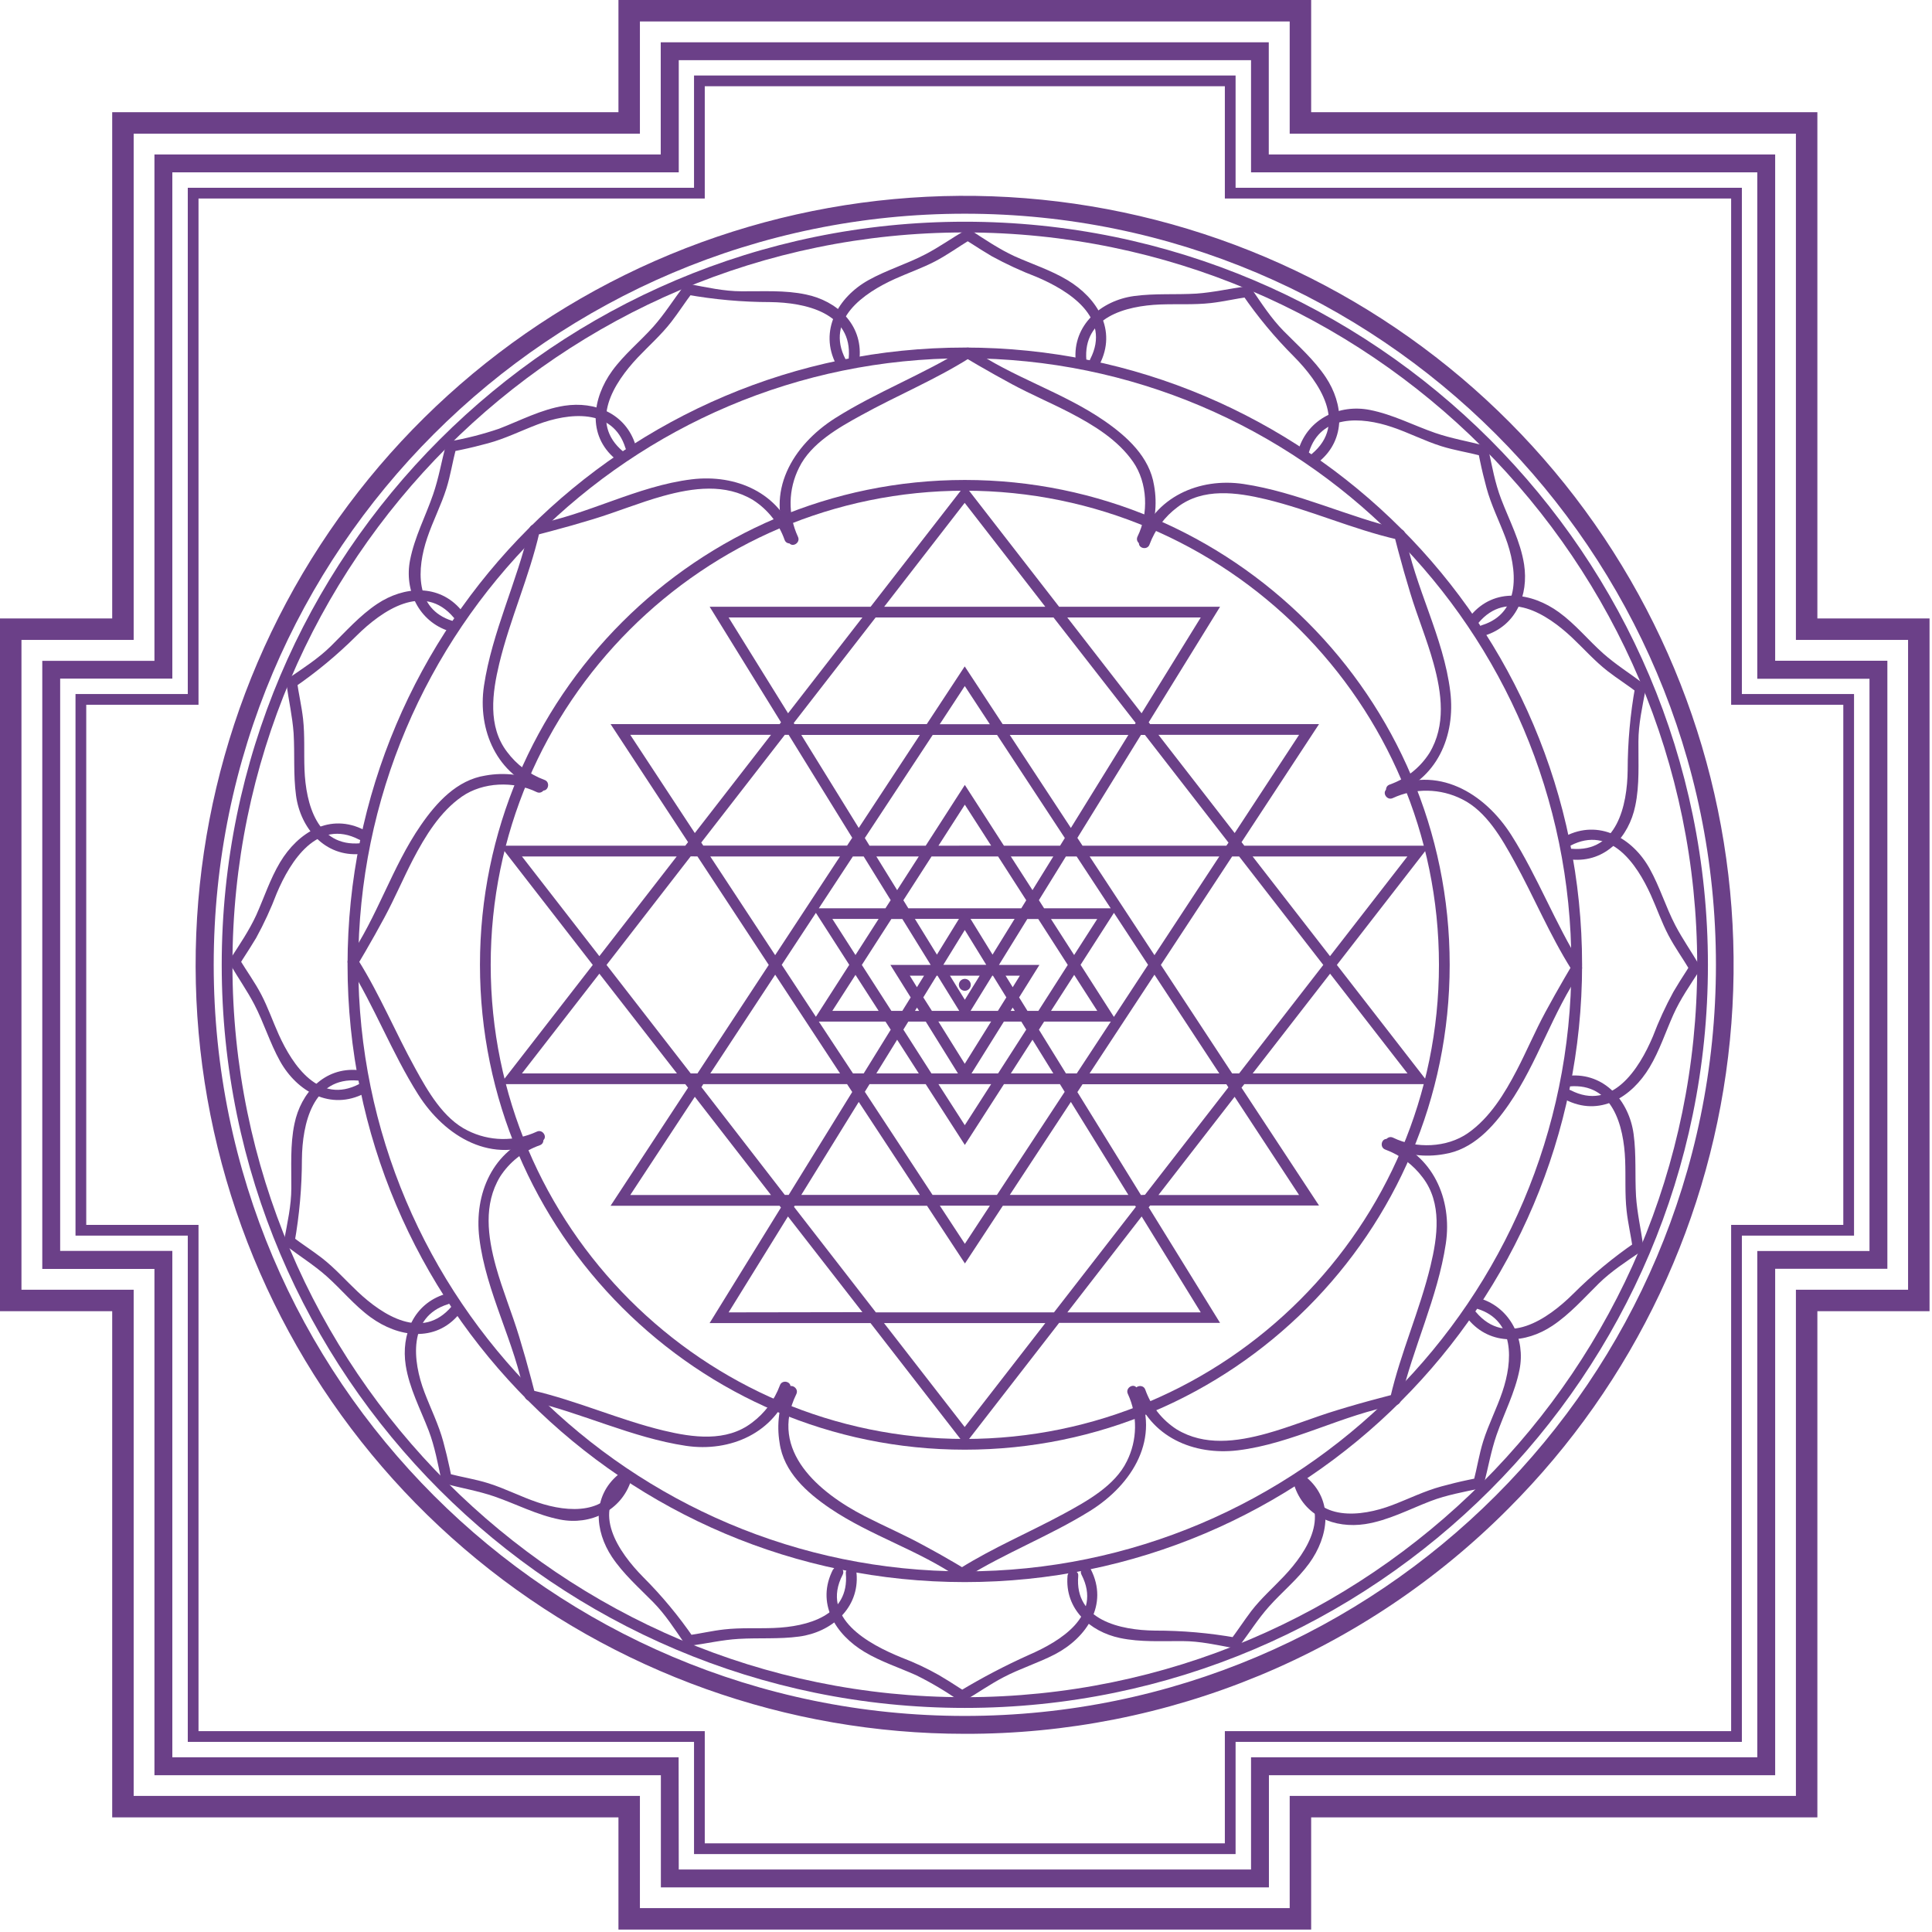 <svg width="369" height="369" viewBox="0 0 369 369" fill="none" xmlns="http://www.w3.org/2000/svg">
<path d="M184.275 186.96C184.051 186.96 183.831 187.027 183.645 187.152C183.458 187.276 183.313 187.454 183.227 187.662C183.141 187.869 183.119 188.098 183.164 188.318C183.208 188.538 183.317 188.74 183.476 188.898C183.635 189.057 183.838 189.164 184.058 189.207C184.279 189.25 184.507 189.227 184.714 189.14C184.921 189.053 185.098 188.906 185.221 188.719C185.345 188.532 185.411 188.312 185.409 188.087C185.409 187.939 185.38 187.791 185.323 187.654C185.266 187.517 185.182 187.392 185.077 187.288C184.971 187.183 184.846 187.1 184.709 187.044C184.571 186.988 184.424 186.959 184.275 186.96Z" fill="#6B4088"/>
<path d="M164.171 68.388C164.744 61.926 159.833 57.458 153.924 56.242C149.907 55.388 145.726 55.668 141.627 55.634C138.28 55.634 134.967 54.876 131.688 54.268C131.469 54.219 131.241 54.238 131.033 54.322C130.826 54.406 130.649 54.552 130.526 54.739C128.613 57.281 126.94 59.952 124.822 62.349C122.253 65.239 119.227 67.664 116.932 70.813C113.154 76.026 112.075 83.11 117.547 87.673C118.558 88.513 120.013 87.072 118.995 86.225C112.43 80.726 117.198 73.17 121.782 68.306C123.948 66.018 126.291 63.962 128.217 61.475C129.645 59.63 130.895 57.656 132.316 55.798L131.155 56.27C136.408 57.212 141.734 57.69 147.072 57.697C153.828 57.772 162.852 59.747 162.101 68.409C161.985 69.72 164.034 69.713 164.15 68.409L164.171 68.388Z" fill="#6B4088"/>
<path d="M252.015 88.103C257.104 83.84 256.606 77.139 253.21 72.043C250.99 68.716 247.937 66.031 245.149 63.203C242.793 60.812 240.948 57.943 239.056 55.183C238.937 54.994 238.761 54.847 238.554 54.762C238.347 54.678 238.119 54.66 237.901 54.712C234.752 55.142 231.685 55.852 228.502 56.078C224.512 56.317 220.577 56.003 216.594 56.542C210.323 57.396 204.845 62.069 205.446 68.839C205.562 70.144 207.618 70.157 207.495 68.839C206.757 60.566 215.01 58.414 221.581 58.154C224.826 58.032 228.037 58.243 231.268 57.881C233.68 57.608 236.05 57.041 238.448 56.713L237.287 56.242C240.191 60.483 243.482 64.446 247.117 68.081C251.953 72.958 257.446 80.916 250.567 86.682C249.549 87.529 251.011 88.971 252.015 88.13V88.103Z" fill="#6B4088"/>
<path d="M300.176 164.171C306.639 164.751 311.106 159.833 312.322 153.924C313.176 149.907 312.896 145.726 312.93 141.627C312.93 138.28 313.682 134.967 314.297 131.688C314.347 131.47 314.329 131.242 314.244 131.036C314.16 130.829 314.014 130.653 313.825 130.533C311.291 128.607 308.62 126.947 306.222 124.822C303.332 122.254 300.907 119.227 297.758 116.939C292.546 113.154 285.461 112.075 280.898 117.547C280.051 118.558 281.499 120.013 282.346 119.002C287.846 112.43 295.401 117.199 300.265 121.789C302.553 123.948 304.61 126.291 307.096 128.217C308.948 129.645 310.922 130.889 312.78 132.316L312.309 131.155C311.363 136.41 310.883 141.739 310.874 147.079C310.806 153.828 308.825 162.859 300.169 162.108C298.858 161.992 298.865 164.041 300.169 164.157L300.176 164.171Z" fill="#6B4088"/>
<path d="M280.447 252.015C284.71 257.104 291.411 256.606 296.5 253.21C299.827 250.997 302.519 247.937 305.347 245.149C307.738 242.793 310.607 240.948 313.367 239.056C313.556 238.937 313.703 238.761 313.788 238.554C313.872 238.347 313.89 238.119 313.838 237.901C313.401 234.759 312.691 231.685 312.472 228.501C312.24 224.512 312.547 220.577 312.008 216.594C311.16 210.323 306.481 204.844 299.711 205.452C298.406 205.569 298.4 207.618 299.711 207.502C307.991 206.757 310.143 215.016 310.395 221.588C310.525 224.826 310.313 228.037 310.675 231.268C310.942 233.686 311.509 236.05 311.844 238.448L312.315 237.293C308.072 240.195 304.106 243.484 300.469 247.117C295.599 251.953 287.64 257.446 281.875 250.567C281.027 249.556 279.586 251.011 280.426 252.015H280.447Z" fill="#6B4088"/>
<path d="M203.895 300.961C203.335 307.28 208.144 311.632 213.903 312.848C217.831 313.681 221.916 313.408 225.899 313.442C229.164 313.442 232.402 314.18 235.606 314.774C235.824 314.824 236.051 314.805 236.258 314.721C236.464 314.636 236.64 314.49 236.761 314.303C238.632 311.823 240.265 309.213 242.342 306.877C244.849 304.049 247.807 301.678 250.047 298.598C253.75 293.495 254.829 286.574 249.446 282.093C248.435 281.253 246.98 282.694 247.998 283.541C254.406 288.904 249.747 296.275 245.266 301.016C243.155 303.257 240.859 305.272 238.974 307.717C237.608 309.528 236.357 311.454 234.984 313.271L236.146 312.8C231.007 311.885 225.797 311.427 220.577 311.434C213.992 311.358 205.186 309.446 205.938 300.995C206.06 299.677 204.004 299.691 203.888 300.995L203.895 300.961Z" fill="#6B4088"/>
<path d="M118.06 281.663C113.073 285.83 113.565 292.395 116.885 297.375C119.057 300.627 122.042 303.25 124.768 306.017C127.07 308.353 128.867 311.161 130.718 313.852C130.837 314.041 131.013 314.188 131.22 314.273C131.427 314.357 131.655 314.375 131.873 314.323C134.947 313.907 137.946 313.203 141.054 313.019C144.955 312.786 148.801 313.094 152.667 312.568C158.815 311.734 164.171 307.151 163.597 300.517C163.481 299.213 161.432 299.199 161.548 300.517C162.272 308.592 154.211 310.689 147.803 310.935C144.64 311.058 141.498 310.853 138.342 311.208C135.978 311.468 133.669 312.028 131.319 312.349L132.481 312.821C129.64 308.673 126.422 304.797 122.869 301.241C118.148 296.46 112.786 288.726 119.501 283.104C120.512 282.25 119.057 280.809 118.053 281.656L118.06 281.663Z" fill="#6B4088"/>
<path d="M68.388 204.38C61.933 203.799 57.458 208.718 56.242 214.627C55.395 218.644 55.675 222.824 55.641 226.923C55.641 230.271 54.876 233.584 54.275 236.863C54.225 237.08 54.244 237.308 54.328 237.514C54.413 237.721 54.559 237.897 54.746 238.017C57.281 239.944 59.959 241.611 62.35 243.728C65.246 246.297 67.664 249.323 70.82 251.612C76.033 255.396 83.117 256.476 87.68 250.997C88.52 249.993 87.079 248.538 86.232 249.549C80.685 256.066 73.17 251.297 68.293 246.686C66.004 244.528 63.948 242.184 61.462 240.258C59.61 238.83 57.636 237.58 55.785 236.159L56.256 237.321C57.188 232.068 57.658 226.745 57.663 221.41C57.738 214.661 59.713 205.637 68.368 206.381C69.686 206.498 69.673 204.448 68.368 204.332L68.388 204.38Z" fill="#6B4088"/>
<path d="M88.104 116.536C83.841 111.446 77.133 111.945 72.044 115.34C68.717 117.561 66.032 120.614 63.204 123.401C60.813 125.758 57.937 127.596 55.184 129.488C54.995 129.609 54.848 129.786 54.764 129.994C54.679 130.202 54.662 130.431 54.713 130.649C55.143 133.792 55.853 136.866 56.079 140.049C56.318 144.039 56.004 147.974 56.543 151.956C57.397 158.227 62.07 163.706 68.84 163.105C70.145 162.982 70.158 160.933 68.84 161.056C60.567 161.793 58.408 153.541 58.156 146.963C58.033 143.725 58.238 140.514 57.882 137.283C57.609 134.864 57.042 132.501 56.714 130.103L56.243 131.264C60.478 128.352 64.441 125.062 68.082 121.434C72.959 116.597 80.918 111.105 86.683 117.984C87.53 119.002 88.972 117.54 88.132 116.536H88.104Z" fill="#6B4088"/>
<path d="M209.995 69.625C213.411 63.039 209.565 56.912 203.847 53.482C200.677 51.59 197.139 50.449 193.785 48.946C190.82 47.58 188.115 45.736 185.396 43.973C185.239 43.883 185.061 43.835 184.88 43.835C184.699 43.835 184.521 43.883 184.364 43.973C181.789 45.476 179.37 47.211 176.727 48.578C173.202 50.422 169.369 51.556 165.872 53.503C160.038 56.761 156.362 63.183 159.723 69.645C160.331 70.82 162.101 69.782 161.493 68.614C157.551 61.017 164.977 55.955 170.947 53.257C173.489 52.109 176.119 51.208 178.598 49.916C180.914 48.707 183.005 47.184 185.252 45.818C184.624 46.187 184.234 45.66 185.293 46.364C186.659 47.259 188.026 48.106 189.426 48.94C192.183 50.446 195.038 51.765 197.972 52.888C204.168 55.505 212.318 60.662 208.219 68.6C207.611 69.768 209.38 70.807 209.988 69.632L209.995 69.625Z" fill="#6B4088"/>
<path d="M283.576 121.386C289.601 119.507 291.985 113.653 291.091 107.792C290.407 103.399 288.262 99.389 286.698 95.284C285.537 92.251 284.963 89.006 284.28 85.843C284.238 85.674 284.152 85.52 284.033 85.394C283.913 85.268 283.763 85.176 283.597 85.125C280.434 84.299 277.237 83.759 274.128 82.693C269.913 81.231 266.054 79.168 261.627 78.294C255.814 77.146 249.85 79.981 248.026 85.808C247.63 87.072 249.611 87.605 250.007 86.348C252.261 79.127 260.001 79.578 265.862 81.566C269.073 82.639 272.079 84.217 275.31 85.228C277.804 86.007 280.379 86.396 282.893 87.052C282.326 86.901 282.305 86.191 282.415 86.772C282.497 87.202 282.592 87.626 282.681 88.056C283.036 89.778 283.453 91.472 283.911 93.173C284.792 96.431 286.315 99.464 287.511 102.614C289.786 108.605 290.667 117.028 283.043 119.405C281.786 119.801 282.36 121.776 283.59 121.379L283.576 121.386Z" fill="#6B4088"/>
<path d="M298.925 209.995C305.511 213.41 311.639 209.564 315.061 203.846C316.96 200.677 318.101 197.138 319.604 193.784C320.929 190.819 322.815 188.114 324.57 185.402C324.663 185.244 324.711 185.065 324.711 184.883C324.711 184.7 324.663 184.521 324.57 184.364C323.074 181.802 321.366 179.383 319.986 176.747C318.142 173.215 317.015 169.382 315.061 165.885C311.809 160.051 305.388 156.376 298.925 159.737C297.75 160.345 298.789 162.114 299.957 161.506C307.553 157.564 312.609 164.99 315.307 170.96C316.461 173.509 317.356 176.139 318.654 178.612C319.863 180.927 321.387 183.018 322.719 185.265C322.357 184.637 322.883 184.254 322.179 185.313C321.284 186.679 320.43 188.046 319.604 189.446C318.104 192.195 316.794 195.044 315.683 197.972C313.066 204.161 307.902 212.317 299.971 208.219C298.802 207.611 297.764 209.38 298.939 209.988L298.925 209.995Z" fill="#6B4088"/>
<path d="M247.157 283.575C249.043 289.607 254.89 291.985 260.759 291.09C265.144 290.406 269.161 288.261 273.26 286.69C276.293 285.536 279.545 284.955 282.708 284.279C282.873 284.227 283.022 284.134 283.142 284.008C283.261 283.883 283.347 283.729 283.391 283.562C284.217 280.399 284.757 277.202 285.823 274.1C287.285 269.878 289.341 266.019 290.222 261.592C291.37 255.785 288.535 249.822 282.708 247.998C281.444 247.601 280.904 249.576 282.161 249.972C289.389 252.226 288.938 259.966 286.943 265.827C285.864 269.038 284.293 272.051 283.282 275.275C282.503 277.769 282.113 280.344 281.458 282.858C281.601 282.291 282.318 282.27 281.738 282.38L280.447 282.646C278.732 283.001 277.031 283.425 275.337 283.883C272.071 284.764 269.038 286.28 265.889 287.476C259.905 289.751 251.482 290.632 249.104 283.015C248.708 281.758 246.734 282.291 247.123 283.555L247.157 283.575Z" fill="#6B4088"/>
<path d="M159.122 299.718C155.782 306.18 159.532 312.171 165.147 315.525C168.249 317.377 171.705 318.49 174.985 319.959C177.835 321.37 180.575 322.993 183.182 324.816C183.34 324.908 183.519 324.957 183.701 324.957C183.884 324.957 184.063 324.908 184.22 324.816C186.728 323.361 189.084 321.687 191.667 320.341C194.843 318.675 198.314 317.609 201.497 315.956C207.536 312.8 211.792 306.467 208.328 299.718C207.72 298.549 205.958 299.581 206.559 300.756C210.596 308.571 202.556 313.449 196.544 316.065C192.011 318.101 187.603 320.407 183.346 322.971C183.975 322.603 184.378 323.135 183.346 322.439C182.021 321.564 180.675 320.731 179.309 319.925C177.031 318.635 174.658 317.521 172.211 316.591C165.919 314.029 156.629 309.077 160.946 300.756C161.547 299.581 159.778 298.549 159.177 299.718H159.122Z" fill="#6B4088"/>
<path d="M85.002 247.164C78.977 249.043 76.593 254.897 77.488 260.759C78.171 265.151 80.316 269.168 81.887 273.267C83.042 276.3 83.622 279.545 84.299 282.708C84.348 282.869 84.436 283.016 84.555 283.135C84.674 283.254 84.821 283.342 84.982 283.391C88.145 284.218 91.342 284.757 94.443 285.823C98.658 287.285 102.525 289.348 106.951 290.222C112.758 291.37 118.722 288.535 120.546 282.708C120.942 281.444 118.961 280.911 118.572 282.168C116.317 289.389 108.577 288.938 102.709 286.95C99.505 285.878 96.493 284.3 93.261 283.288C90.775 282.51 88.199 282.12 85.679 281.465C86.252 281.608 86.273 282.325 86.157 281.745C86.075 281.314 85.986 280.891 85.897 280.46C85.535 278.739 85.118 277.045 84.661 275.344C83.779 272.085 82.263 269.052 81.067 265.903C78.786 259.912 77.911 251.489 85.528 249.111C86.785 248.722 86.252 246.741 84.982 247.137L85.002 247.164Z" fill="#6B4088"/>
<path d="M69.625 158.562C63.033 155.146 56.905 158.992 53.483 164.71C51.59 167.88 50.449 171.418 48.947 174.772C47.58 177.737 45.736 180.442 43.973 183.161C43.881 183.317 43.832 183.496 43.832 183.677C43.832 183.859 43.881 184.037 43.973 184.193C45.469 186.755 47.177 189.173 48.557 191.81C50.402 195.342 51.536 199.174 53.483 202.672C56.734 208.506 63.163 212.181 69.625 208.82C70.8 208.212 69.762 206.443 68.587 207.05C60.997 210.992 55.935 203.567 53.237 197.596C52.089 195.048 51.187 192.418 49.896 189.945C48.687 187.629 47.163 185.539 45.797 183.291C46.166 183.92 45.633 184.309 46.337 183.243C47.239 181.877 48.086 180.511 48.919 179.144C50.428 176.39 51.745 173.535 52.861 170.598C55.477 164.409 60.642 156.253 68.573 160.351C69.748 160.959 70.786 159.19 69.611 158.582L69.625 158.562Z" fill="#6B4088"/>
<path d="M121.386 85.009C119.508 78.977 113.653 76.599 107.792 77.494C103.399 78.177 99.382 80.322 95.284 81.894C92.201 82.94 89.043 83.746 85.836 84.305C85.674 84.353 85.528 84.441 85.408 84.56C85.289 84.68 85.201 84.826 85.153 84.988C84.326 88.151 83.787 91.348 82.714 94.45C81.259 98.671 79.196 102.531 78.322 106.958C77.174 112.764 80.002 118.728 85.836 120.559C87.107 120.948 87.639 118.974 86.382 118.578C79.155 116.323 79.613 108.584 81.601 102.722C82.68 99.511 84.251 96.506 85.269 93.275C86.048 90.781 86.437 88.206 87.093 85.692C86.943 86.259 86.232 86.279 86.806 86.17L88.097 85.903C89.812 85.548 91.513 85.125 93.207 84.667C96.472 83.786 99.505 82.269 102.655 81.074C108.646 78.799 117.069 77.918 119.446 85.541C119.836 86.798 121.817 86.259 121.42 84.995L121.386 85.009Z" fill="#6B4088"/>
<path d="M265.964 151.778C274.463 148.916 278.022 140.54 276.997 132.124C275.726 121.638 270.2 112.156 268.328 101.786C268.278 101.62 268.185 101.47 268.059 101.35C267.934 101.23 267.779 101.145 267.611 101.103C257.446 98.767 247.834 93.985 237.519 92.441C229.048 91.17 220.44 94.921 217.585 103.433C217.161 104.689 219.142 105.222 219.559 103.979C220.611 101.136 222.467 98.661 224.901 96.854C229.786 93.117 236.221 94.026 241.781 95.358C250.28 97.407 258.293 101.062 266.846 103.029C266.306 102.907 266.306 102.346 266.497 103.07L267.03 105.12C267.754 107.852 268.528 110.569 269.353 113.27C270.719 117.778 272.543 122.15 273.793 126.68C275.364 132.384 276.205 138.546 273.001 143.84C271.215 146.63 268.549 148.743 265.425 149.845C264.175 150.261 264.742 152.242 265.964 151.819V151.778Z" fill="#6B4088"/>
<path d="M265.008 219.06C268.39 220.612 272.167 221.089 275.829 220.427C281.294 219.58 285.201 215.242 288.18 210.931C293.686 202.966 296.487 193.402 302.02 185.389C302.116 185.234 302.166 185.055 302.166 184.873C302.166 184.691 302.116 184.512 302.02 184.357C297.026 176.364 293.706 167.477 288.678 159.532C283.534 151.416 274.483 145.986 265.001 150.651C263.812 151.232 264.851 153.001 266.033 152.421C268.109 151.459 270.376 150.981 272.664 151.02C274.952 151.059 277.202 151.615 279.244 152.646C283.876 154.921 286.841 160.161 289.232 164.512C293.003 171.343 295.974 178.551 300.162 185.197C299.861 184.719 300.285 184.296 299.889 184.958C299.492 185.621 299.171 186.174 298.816 186.789C297.564 188.943 296.345 191.116 295.161 193.306C293.201 196.94 291.595 200.752 289.696 204.407C287.367 208.868 284.552 213.506 280.351 216.43C276.341 219.217 270.439 219.436 266.074 217.291C264.892 216.71 263.853 218.473 265.042 219.06H265.008Z" fill="#6B4088"/>
<path d="M216.772 265.971C219.627 274.469 228.009 278.022 236.426 277.004C246.912 275.726 256.394 270.172 266.764 268.328C266.936 268.283 267.093 268.193 267.219 268.067C267.346 267.94 267.436 267.783 267.481 267.611C269.824 257.452 274.599 247.834 276.143 237.519C277.414 229.048 273.663 220.44 265.151 217.585C263.894 217.168 263.362 219.142 264.605 219.566C267.445 220.62 269.919 222.473 271.73 224.901C275.467 229.792 274.558 236.221 273.219 241.781C271.17 250.28 267.529 258.3 265.554 266.846C265.677 266.306 266.238 266.313 265.513 266.497L263.464 267.037C260.732 267.752 258.017 268.524 255.321 269.353C250.812 270.719 246.44 272.543 241.911 273.793C236.207 275.364 230.045 276.211 224.751 273.007C221.962 271.218 219.849 268.549 218.746 265.425C218.323 264.181 216.348 264.741 216.772 265.971Z" fill="#6B4088"/>
<path d="M150.262 265.205C148.788 268.443 148.313 272.046 148.896 275.555C149.661 281.136 154.122 285.085 158.508 288.07C166.261 293.33 175.483 296.069 183.21 301.425C183.366 301.517 183.544 301.566 183.726 301.566C183.907 301.566 184.085 301.517 184.241 301.425C191.947 296.595 200.493 293.371 208.192 288.575C216.273 283.541 221.855 274.653 217.189 265.205C216.608 264.024 214.839 265.062 215.42 266.244C216.351 268.261 216.817 270.462 216.784 272.684C216.751 274.905 216.219 277.091 215.228 279.08C212.96 283.766 207.557 286.738 203.171 289.122C196.606 292.681 189.747 295.557 183.394 299.533C183.763 299.307 184.392 299.711 183.838 299.383L182.472 298.563C180.464 297.381 178.435 296.24 176.392 295.147C172.71 293.132 168.878 291.486 165.134 289.566C156.513 285.126 146.765 277.119 152.093 266.271C152.674 265.089 150.904 264.051 150.324 265.233L150.262 265.205Z" fill="#6B4088"/>
<path d="M102.579 216.772C94.081 219.634 90.529 228.009 91.546 236.426C92.817 246.912 98.378 256.387 100.222 266.764C100.267 266.936 100.358 267.093 100.484 267.219C100.61 267.346 100.767 267.436 100.94 267.481C111.098 269.824 120.716 274.599 130.997 276.143C139.468 277.414 148.076 273.663 150.924 265.151C151.348 263.894 149.367 263.362 148.95 264.605C147.898 267.448 146.042 269.923 143.608 271.73C138.724 275.474 132.295 274.558 126.735 273.226C118.236 271.177 110.217 267.522 101.671 265.554C102.21 265.677 102.203 266.238 102.012 265.513C101.821 264.789 101.664 264.147 101.479 263.464C100.76 260.732 99.988 258.015 99.163 255.314C97.797 250.806 95.973 246.434 94.716 241.904C93.152 236.2 92.305 230.038 95.509 224.744C97.299 221.955 99.967 219.842 103.091 218.739C104.335 218.323 103.775 216.342 102.545 216.765L102.579 216.772Z" fill="#6B4088"/>
<path d="M103.542 149.49C100.16 147.938 96.383 147.461 92.722 148.123C87.256 148.971 83.342 153.308 80.371 157.619C74.858 165.605 72.064 175.182 66.516 183.175C66.425 183.331 66.376 183.509 66.376 183.691C66.376 183.872 66.425 184.05 66.516 184.207C71.517 192.199 74.837 201.087 79.865 209.032C85.002 217.147 94.054 222.585 103.542 217.912C104.731 217.332 103.686 215.562 102.511 216.143C100.434 217.104 98.167 217.583 95.879 217.544C93.591 217.505 91.342 216.949 89.299 215.918C84.667 213.643 81.696 208.403 79.305 204.052C75.534 197.22 72.569 190.013 68.409 183.366C68.709 183.845 68.286 184.275 68.682 183.605L69.755 181.788C71.011 179.63 72.23 177.455 73.409 175.264C75.37 171.63 76.982 167.818 78.874 164.163C81.211 159.703 84.018 155.064 88.22 152.14C92.237 149.353 98.132 149.135 102.504 151.28C103.679 151.86 104.724 150.098 103.536 149.51L103.542 149.49Z" fill="#6B4088"/>
<path d="M151.779 102.58C148.917 94.088 140.542 90.529 132.125 91.547C121.639 92.825 112.157 98.379 101.787 100.223C101.621 100.273 101.471 100.366 101.351 100.492C101.232 100.617 101.147 100.772 101.104 100.94C98.768 111.105 93.979 120.717 92.435 130.998C91.172 139.469 94.922 148.077 103.434 150.932C104.691 151.356 105.224 149.374 103.98 148.951C101.139 147.899 98.664 146.046 96.855 143.616C93.112 138.731 94.027 132.296 95.359 126.735C97.409 118.237 101.063 110.224 103.031 101.671C102.908 102.211 102.348 102.204 103.072 102.02L105.121 101.48C107.854 100.76 110.57 99.989 113.271 99.164C117.773 97.798 122.152 95.974 126.681 94.724C132.385 93.153 138.54 92.305 143.834 95.509C146.627 97.297 148.743 99.965 149.846 103.092C150.263 104.335 152.244 103.775 151.82 102.546L151.779 102.58Z" fill="#6B4088"/>
<path d="M219.053 103.542C220.608 100.161 221.085 96.383 220.42 92.721C219.566 87.256 215.228 83.349 210.917 80.37C202.932 74.864 193.354 72.07 185.368 66.516C185.212 66.424 185.034 66.376 184.852 66.376C184.671 66.376 184.493 66.424 184.337 66.516C176.344 71.524 167.456 74.837 159.512 79.865C151.396 85.009 145.958 94.06 150.631 103.542C151.212 104.731 152.981 103.692 152.4 102.511C151.439 100.434 150.96 98.167 150.999 95.879C151.038 93.591 151.594 91.341 152.626 89.299C154.9 84.667 160.14 81.696 164.492 79.311C171.323 75.534 178.53 72.569 185.177 68.381C184.699 68.682 184.268 68.258 184.938 68.654L186.762 69.727C188.92 70.98 191.095 72.198 193.286 73.382C196.92 75.336 200.725 76.948 204.387 78.847C208.847 81.176 213.479 83.984 216.403 88.192C219.197 92.202 219.416 98.104 217.264 102.47C216.683 103.651 218.452 104.69 219.033 103.501L219.053 103.542Z" fill="#6B4088"/>
<path d="M184.275 302.17C119.268 302.17 66.38 249.282 66.38 184.275C66.38 119.268 119.268 66.38 184.275 66.38C249.282 66.38 302.17 119.268 302.17 184.275C302.17 249.282 249.282 302.17 184.275 302.17ZM184.275 68.429C120.395 68.429 68.429 120.395 68.429 184.275C68.429 248.155 120.395 300.121 184.275 300.121C248.155 300.121 300.121 248.155 300.121 184.275C300.121 120.395 248.155 68.429 184.275 68.429Z" fill="#6B4088"/>
<path d="M184.276 276.881C133.212 276.881 91.67 235.34 91.67 184.276C91.67 133.211 133.212 91.67 184.276 91.67C235.34 91.67 276.881 133.211 276.881 184.276C276.881 235.34 235.333 276.881 184.276 276.881ZM184.276 93.719C134.339 93.719 93.72 134.345 93.72 184.276C93.72 234.206 134.339 274.832 184.276 274.832C234.213 274.832 274.832 234.206 274.832 184.276C274.832 134.345 234.206 93.719 184.276 93.719Z" fill="#6B4088"/>
<path d="M273.001 207.065L255.335 184.296L273.001 161.527H237.662L237.129 160.844L251.926 138.3H219.662L219.395 137.959L233.024 115.887H202.283L184.289 92.694L166.282 115.887H135.541L149.169 137.959L148.903 138.3H116.618L131.414 160.844L130.882 161.527H95.55L113.216 184.296L95.55 207.065H130.882L131.414 207.748L116.618 230.291H148.889L149.155 230.633L135.527 252.705H166.268L184.262 275.897L202.283 252.664H233.024L219.395 230.592L219.662 230.25H251.926L237.123 207.748L237.655 207.065H273.001ZM268.82 205.015H239.254L254.037 185.969L268.82 205.015ZM234.226 161.527H206.757L205.774 160.031L217.913 140.37H218.678L234.636 160.939L234.226 161.527ZM190.41 228.221H178.113L165.175 208.526L166.077 207.065H176.802L184.275 218.678L191.749 207.065H202.44L203.348 208.533L190.41 228.221ZM204.53 210.46L215.508 228.221H192.862L204.53 210.46ZM189.064 230.271L184.282 237.56L179.5 230.271H189.064ZM175.688 228.221H153.042L164.014 210.46L175.688 228.221ZM178.141 140.37H190.437L203.376 160.058L202.467 161.527H191.749L184.275 149.914L176.802 161.527H166.077L165.175 160.058L178.141 140.37ZM164.014 158.132L153.042 140.37H175.688L164.014 158.132ZM179.487 138.321L184.268 131.032L189.05 138.321H179.487ZM192.862 140.37H215.508L204.53 158.132L192.862 140.37ZM198.327 193.067H196.237L194.645 190.499L198.519 184.296H190.792L196.21 175.524H198.3L203.936 184.296L198.327 193.067ZM205.159 186.195L209.572 193.067H200.739L205.159 186.195ZM190.628 205.015H185.553L191.735 195.117H195.062L196.005 196.647L190.628 205.015ZM197.2 198.58L201.176 205.015H193.067L197.2 198.58ZM172.539 196.647L173.482 195.117H176.815L182.964 205.015H177.895L172.539 196.647ZM175.483 205.015H167.375L171.35 198.58L175.483 205.015ZM164.608 184.296L170.244 175.524H172.341L177.758 184.296H170.059L173.933 190.499L172.341 193.067H170.244L164.608 184.296ZM167.812 193.067H158.972L163.392 186.195L167.812 193.067ZM163.392 182.403L158.972 175.504H167.812L163.392 182.403ZM177.922 163.576H190.628L196.005 171.945L195.062 173.475H173.482L172.539 171.945L177.922 163.576ZM171.35 170.011L167.375 163.576H175.483L171.35 170.011ZM179.234 161.527L184.275 153.684L189.303 161.506L179.234 161.527ZM193.06 163.576H201.176L197.2 170.011L193.06 163.576ZM192.206 190.492L190.594 193.067H185.375L189.522 186.345H189.645L192.206 190.492ZM192.056 186.345H194.789L193.422 188.552L192.056 186.345ZM193.422 192.439L193.812 193.067H193.026L193.422 192.439ZM176.344 190.492L178.899 186.345H179.056L183.21 193.067H177.984L176.344 190.492ZM175.538 193.067H174.752L175.142 192.439L175.538 193.067ZM175.128 188.552L173.762 186.345H176.494L175.128 188.552ZM181.433 186.345H187.117L184.275 190.949L181.433 186.345ZM189.303 195.096L184.262 203.178L179.22 195.096H189.303ZM188.367 184.275H180.17L184.268 177.621L188.367 184.275ZM178.947 182.328L174.739 175.497H183.155L178.947 182.328ZM185.362 175.497H193.785L189.57 182.328L185.362 175.497ZM189.303 207.065L184.268 214.907L179.234 207.065H189.303ZM200.732 175.524H209.565L205.152 182.403L200.732 175.524ZM199.414 173.475L198.423 171.924L203.581 163.576H205.63L212.134 173.475H199.414ZM164.956 163.576L170.114 171.924L169.117 173.475H156.39L162.893 163.576H164.956ZM148.049 182.431L135.657 163.576H160.434L148.049 182.431ZM155.83 174.349L162.203 184.275L155.83 194.201L149.306 184.275L155.83 174.349ZM160.441 205.015H135.664L148.056 186.161L160.441 205.015ZM156.39 195.117H169.123L170.121 196.667L164.963 205.015H162.914L156.39 195.117ZM203.588 205.015L198.43 196.667L199.42 195.117H212.161L205.657 205.015H203.588ZM220.495 186.161L232.88 205.015H208.103L220.495 186.161ZM212.748 194.222L206.382 184.275L212.755 174.349L219.272 184.275L212.748 194.222ZM208.11 163.576H232.88L220.495 182.431L208.11 163.576ZM216.772 138.3H191.496L184.255 127.281L177.007 138.3H151.731L151.601 138.089L167.238 117.936H201.217L216.902 138.068L216.772 138.3ZM150.631 140.35L162.77 160.01L161.787 161.506H134.318L133.935 160.919L149.893 140.35H150.631ZM133.211 163.576L146.826 184.296L133.211 205.015H131.92L115.846 184.296L131.92 163.556L133.211 163.576ZM134.318 207.065H161.787L162.77 208.561L150.631 228.221H149.893L133.969 207.632L134.318 207.065ZM151.779 230.291H177.055L184.296 241.31L191.537 230.291H216.813L216.943 230.503L201.306 250.655H167.286L151.649 230.503L151.779 230.291ZM217.913 228.242L205.774 208.581L206.757 207.085H234.226L234.615 207.673L218.678 228.201L217.913 228.242ZM235.333 205.015L221.718 184.296L235.333 163.576H236.665L252.739 184.296L236.665 205.015H235.333ZM268.806 163.576L254.023 182.622L239.24 163.576H268.806ZM248.114 140.35L235.818 159.109L221.26 140.35H248.114ZM229.335 117.936L218.036 136.23L203.847 117.936H229.335ZM184.248 96.042L199.646 115.887H168.871L184.248 96.042ZM139.161 117.936H164.71L150.515 136.23L139.161 117.936ZM120.375 140.35H147.256L132.706 159.109L120.375 140.35ZM99.69 163.576H129.249L114.473 182.622L99.69 163.576ZM99.69 205.015L114.473 185.969L129.29 205.015H99.69ZM120.375 228.242L132.706 209.483L147.256 228.242H120.375ZM139.161 250.655L150.494 232.34L164.71 250.614L139.161 250.655ZM184.248 272.55L168.843 252.705H199.646L184.248 272.55ZM229.335 250.655H203.861L218.049 232.34L229.335 250.655ZM248.114 228.242H221.253L235.804 209.483L248.114 228.242Z" fill="#6B4088"/>
<path d="M184.275 331.149C150.295 331.158 117.362 319.384 91.09 297.833C64.817 276.283 46.83 246.289 40.192 212.963C33.555 179.638 38.678 145.041 54.69 115.069C70.701 85.097 96.61 61.605 128.001 48.594C159.392 35.583 194.323 33.86 226.842 43.717C259.362 53.574 287.457 74.402 306.341 102.652C325.226 130.902 333.73 164.825 330.406 198.643C327.082 232.46 312.135 264.079 288.111 288.111C274.509 301.794 258.327 312.643 240.504 320.03C222.68 327.417 203.569 331.197 184.275 331.149ZM184.275 40.817C105.168 40.817 40.817 105.168 40.817 184.275C40.817 263.382 105.175 327.733 184.275 327.733C263.375 327.733 327.733 263.382 327.733 184.275C327.733 105.168 263.375 40.817 184.275 40.817Z" fill="#6B4088"/>
<path d="M184.276 326.202C106.016 326.202 42.348 262.534 42.348 184.275C42.348 106.015 106.016 42.347 184.276 42.347C262.535 42.347 326.203 106.015 326.203 184.275C326.203 262.534 262.535 326.202 184.276 326.202ZM184.276 44.396C107.143 44.396 44.397 107.142 44.397 184.275C44.397 261.407 107.143 324.153 184.276 324.153C261.408 324.153 324.154 261.407 324.154 184.275C324.154 107.142 261.401 44.396 184.276 44.396Z" fill="#6B4088"/>
<path d="M246.324 4.099V25.529H343.008V122.219H364.431V246.331H343.008V343.008H246.324V364.438H122.219V343.008H25.529V246.331H4.099V122.219H25.529V25.529H122.219V4.099H246.324ZM250.423 0H118.121V21.43H21.43V118.121H0V250.43H21.43V347.107H118.121V368.537H250.423V347.107H347.107V250.43H368.53V118.121H347.107V21.43H250.423V0Z" fill="#6B4088"/>
<path d="M242.356 360.476H126.223V339.052H29.498V242.355H8.075V126.222H29.498V29.497H126.196V8.074H242.328V29.497H339.046V126.195H360.476V242.328H339.046V339.052H242.356V360.476ZM129.639 357.06H238.94V335.637H335.631V238.939H357.061V129.638H335.631V32.913H238.94V11.49H129.639V32.913H32.914V129.611H11.491V238.912H32.914V335.637H129.611L129.639 357.06Z" fill="#6B4088"/>
<path d="M235.989 354.116H132.555V332.686H35.865V235.995H14.421V132.555H35.865V35.864H132.555V14.421H235.989V35.864H332.686V132.555H354.109V235.995H332.686V332.686H235.989V354.116ZM134.605 352.066H233.939V330.637H330.637V233.946H352.06V134.605H330.637V37.914H233.939V16.47H134.605V37.914H37.914V134.605H16.471V233.946H37.914V330.637H134.605V352.066Z" fill="#6B4088"/>
</svg>
